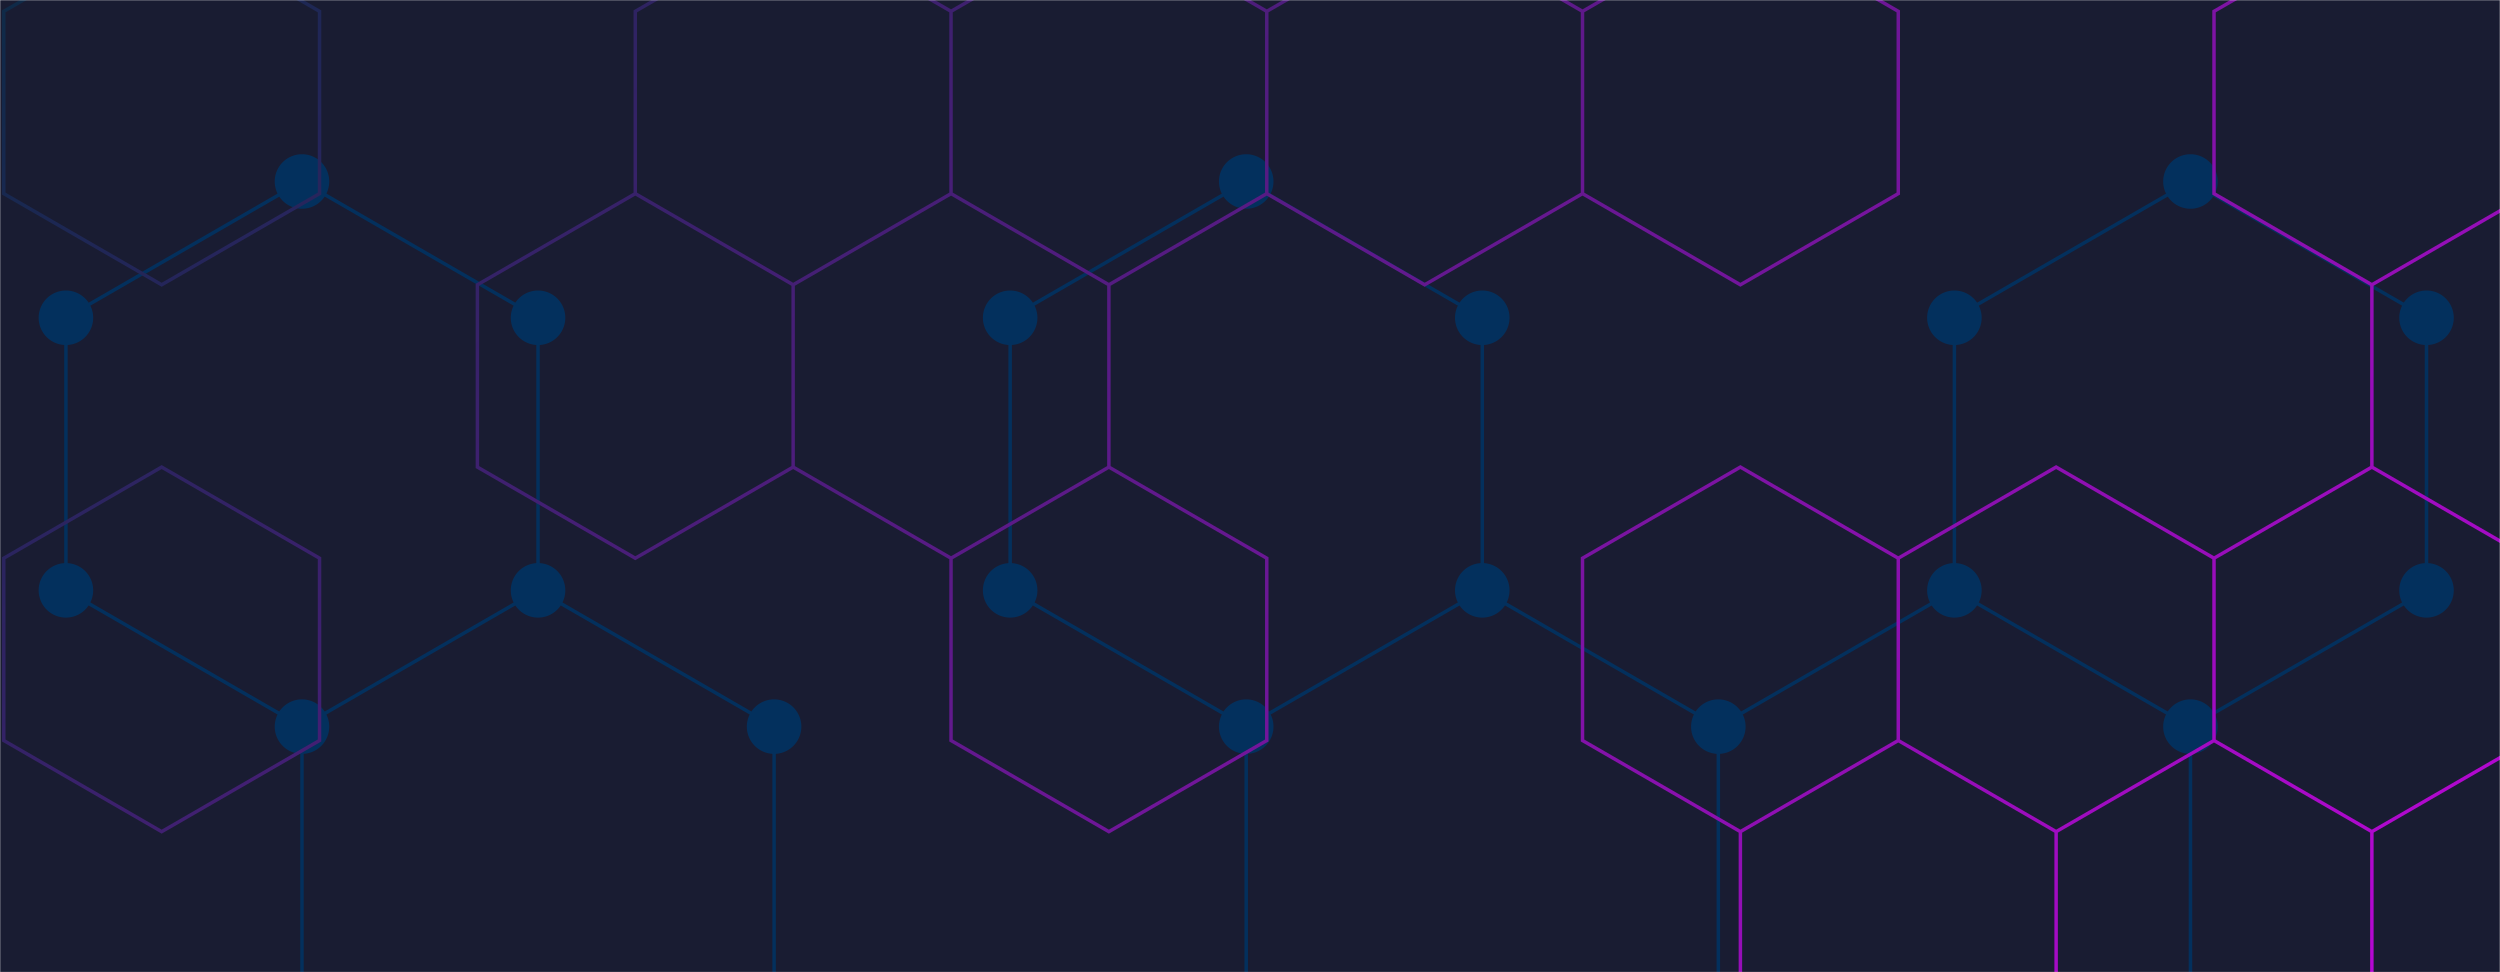 <svg xmlns="http://www.w3.org/2000/svg" version="1.1" xmlns:xlink="http://www.w3.org/1999/xlink" xmlns:svgjs="http://svgjs.com/svgjs" width="1440" height="560" preserveAspectRatio="none" viewBox="0 0 1440 560"><g mask="url(&quot;#SvgjsMask1344&quot;)" fill="none"><rect width="1440" height="560" x="0" y="0" fill="rgba(25, 28, 50, 1)"></rect><path d="M173.94 104.54L309.91 183.04L309.91 340.04L173.94 418.54L37.97 340.04L37.97 183.04zM309.91 340.04L445.88 418.54L445.88 575.54L309.91 654.04L173.94 575.54L173.94 418.54zM717.82 104.54L853.79 183.04L853.79 340.04L717.82 418.54L581.85 340.04L581.85 183.04zM853.79 340.04L989.76 418.54L989.76 575.54L853.79 654.04L717.82 575.54L717.82 418.54zM1261.7 104.54L1397.67 183.04L1397.67 340.04L1261.7 418.54L1125.73 340.04L1125.73 183.04zM1125.73 340.04L1261.7 418.54L1261.7 575.54L1125.73 654.04L989.76 575.54L989.76 418.54z" stroke="#03305d" stroke-width="2"></path><path d="M158.24 104.54 a15.7 15.7 0 1 0 31.4 0 a15.7 15.7 0 1 0 -31.4 0zM294.21 183.04 a15.7 15.7 0 1 0 31.4 0 a15.7 15.7 0 1 0 -31.4 0zM294.21 340.04 a15.7 15.7 0 1 0 31.4 0 a15.7 15.7 0 1 0 -31.4 0zM158.24 418.54 a15.7 15.7 0 1 0 31.4 0 a15.7 15.7 0 1 0 -31.4 0zM22.27 340.04 a15.7 15.7 0 1 0 31.4 0 a15.7 15.7 0 1 0 -31.4 0zM22.27 183.04 a15.7 15.7 0 1 0 31.4 0 a15.7 15.7 0 1 0 -31.4 0zM430.18 418.54 a15.7 15.7 0 1 0 31.4 0 a15.7 15.7 0 1 0 -31.4 0zM430.18 575.54 a15.7 15.7 0 1 0 31.4 0 a15.7 15.7 0 1 0 -31.4 0zM294.21 654.04 a15.7 15.7 0 1 0 31.4 0 a15.7 15.7 0 1 0 -31.4 0zM158.24 575.54 a15.7 15.7 0 1 0 31.4 0 a15.7 15.7 0 1 0 -31.4 0zM702.12 104.54 a15.7 15.7 0 1 0 31.4 0 a15.7 15.7 0 1 0 -31.4 0zM838.09 183.04 a15.7 15.7 0 1 0 31.4 0 a15.7 15.7 0 1 0 -31.4 0zM838.09 340.04 a15.7 15.7 0 1 0 31.4 0 a15.7 15.7 0 1 0 -31.4 0zM702.12 418.54 a15.7 15.7 0 1 0 31.4 0 a15.7 15.7 0 1 0 -31.4 0zM566.15 340.04 a15.7 15.7 0 1 0 31.4 0 a15.7 15.7 0 1 0 -31.4 0zM566.15 183.04 a15.7 15.7 0 1 0 31.4 0 a15.7 15.7 0 1 0 -31.4 0zM974.06 418.54 a15.7 15.7 0 1 0 31.4 0 a15.7 15.7 0 1 0 -31.4 0zM974.06 575.54 a15.7 15.7 0 1 0 31.4 0 a15.7 15.7 0 1 0 -31.4 0zM838.09 654.04 a15.7 15.7 0 1 0 31.4 0 a15.7 15.7 0 1 0 -31.4 0zM702.12 575.54 a15.7 15.7 0 1 0 31.4 0 a15.7 15.7 0 1 0 -31.4 0zM1246 104.54 a15.7 15.7 0 1 0 31.4 0 a15.7 15.7 0 1 0 -31.4 0zM1381.97 183.04 a15.7 15.7 0 1 0 31.4 0 a15.7 15.7 0 1 0 -31.4 0zM1381.97 340.04 a15.7 15.7 0 1 0 31.4 0 a15.7 15.7 0 1 0 -31.4 0zM1246 418.54 a15.7 15.7 0 1 0 31.4 0 a15.7 15.7 0 1 0 -31.4 0zM1110.03 340.04 a15.7 15.7 0 1 0 31.4 0 a15.7 15.7 0 1 0 -31.4 0zM1110.03 183.04 a15.7 15.7 0 1 0 31.4 0 a15.7 15.7 0 1 0 -31.4 0zM1246 575.54 a15.7 15.7 0 1 0 31.4 0 a15.7 15.7 0 1 0 -31.4 0zM1110.03 654.04 a15.7 15.7 0 1 0 31.4 0 a15.7 15.7 0 1 0 -31.4 0z" fill="#03305d"></path><path d="M93.11 -45.97L184.05 6.53L184.05 111.53L93.11 164.03L2.17 111.53L2.17 6.53zM93.11 269.03L184.05 321.53L184.05 426.53L93.11 479.03L2.17 426.53L2.17 321.53zM93.11 584.03L184.05 636.53L184.05 741.53L93.11 794.03L2.17 741.53L2.17 636.53zM365.92 111.53L456.85 164.03L456.85 269.03L365.92 321.53L274.98 269.03L274.98 164.03zM456.85 -45.97L547.79 6.53L547.79 111.53L456.85 164.03L365.92 111.53L365.92 6.53zM547.79 111.53L638.72 164.03L638.72 269.03L547.79 321.53L456.85 269.03L456.85 164.03zM638.72 -45.97L729.66 6.53L729.66 111.53L638.72 164.03L547.79 111.53L547.79 6.53zM638.72 269.03L729.66 321.53L729.66 426.53L638.72 479.03L547.79 426.53L547.79 321.53zM820.59 -45.97L911.53 6.53L911.53 111.53L820.59 164.03L729.66 111.53L729.66 6.53zM1002.46 -45.97L1093.4 6.53L1093.4 111.53L1002.46 164.03L911.53 111.53L911.53 6.53zM1002.46 269.03L1093.4 321.53L1093.4 426.53L1002.46 479.03L911.53 426.53L911.53 321.53zM1093.4 426.53L1184.33 479.03L1184.33 584.03L1093.4 636.53L1002.46 584.03L1002.46 479.03zM1002.46 584.03L1093.4 636.53L1093.4 741.53L1002.46 794.03L911.53 741.53L911.53 636.53zM1184.33 269.03L1275.27 321.53L1275.27 426.53L1184.33 479.03L1093.4 426.53L1093.4 321.53zM1184.33 584.03L1275.27 636.53L1275.27 741.53L1184.33 794.03L1093.4 741.53L1093.4 636.53zM1366.2 -45.97L1457.14 6.53L1457.14 111.53L1366.2 164.03L1275.27 111.53L1275.27 6.53zM1457.14 111.53L1548.07 164.03L1548.07 269.03L1457.14 321.53L1366.2 269.03L1366.2 164.03zM1366.2 269.03L1457.14 321.53L1457.14 426.53L1366.2 479.03L1275.27 426.53L1275.27 321.53zM1457.14 426.53L1548.07 479.03L1548.07 584.03L1457.14 636.53L1366.2 584.03L1366.2 479.03z" stroke="url(#SvgjsLinearGradient1345)" stroke-width="2"></path></g><defs><mask id="SvgjsMask1344"><rect width="1440" height="560" fill="#ffffff"></rect></mask><linearGradient x1="220.032" y1="-220.024" x2="1219.968" y2="780.024" gradientUnits="userSpaceOnUse" id="SvgjsLinearGradient1345"><stop stop-color="#0e2a47" offset="0"></stop><stop stop-color="rgba(188, 6, 216, 1)" offset="1"></stop></linearGradient></defs></svg>